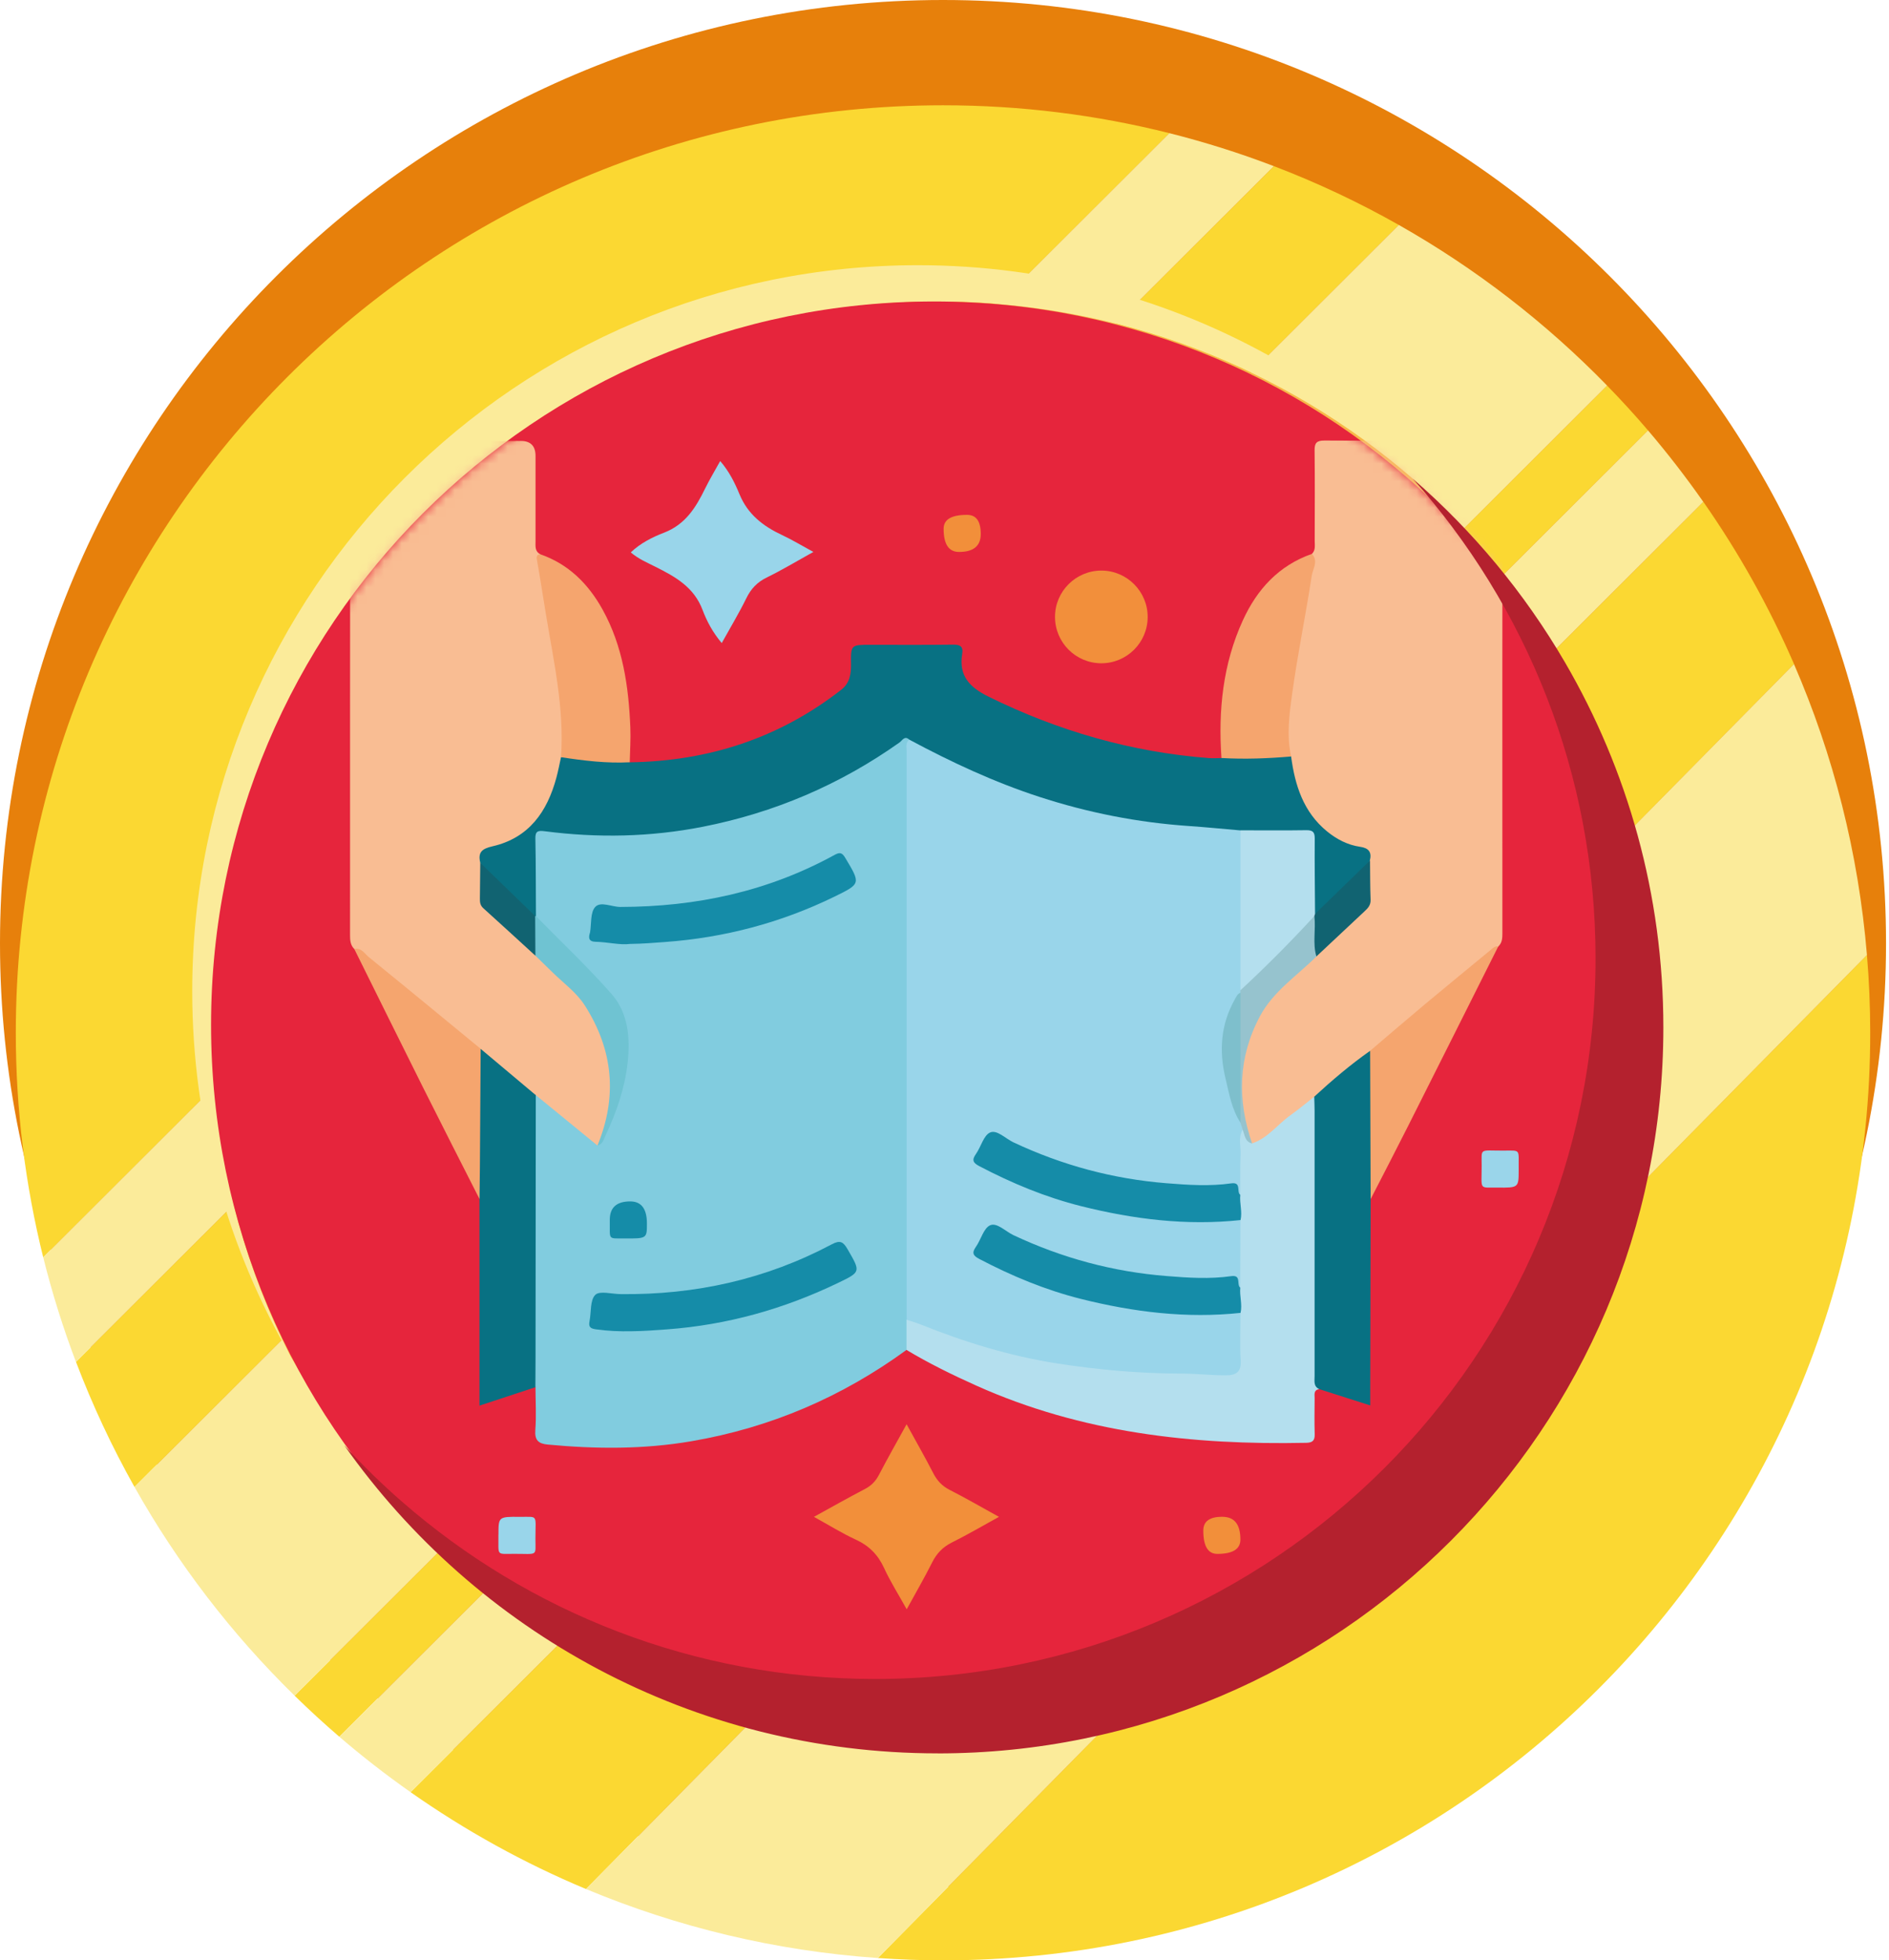 <svg width="214" height="222" viewBox="0 0 214 222" fill="none" xmlns="http://www.w3.org/2000/svg">
<path d="M106.832 1.22005e-05C47.83 1.73586e-05 7.61203e-07 47.83 5.91927e-06 106.832C1.10773e-05 165.833 47.83 213.663 106.832 213.663C165.833 213.663 213.663 165.833 213.663 106.832C213.663 47.83 165.833 7.04247e-06 106.832 1.22005e-05Z" fill="#E7800B"/>
<path d="M66.387 213.924L203.241 75.205C200.425 68.716 196.978 62.564 192.969 56.834L46.516 202.957C52.686 207.29 59.343 210.981 66.387 213.924Z" fill="#FBD832"/>
<path d="M106.832 222C164.847 222 211.873 174.974 211.873 116.959C211.873 113.992 211.746 111.055 211.502 108.153L99.451 221.739C101.89 221.907 104.352 222 106.832 222Z" fill="#FBD832"/>
<path d="M15.237 168.393L158.469 25.474C153.95 22.919 149.222 20.689 144.321 18.817L8.609 154.228C10.475 159.135 12.694 163.868 15.237 168.393Z" fill="#FBD832"/>
<path d="M38.44 196.677L186.7 48.74C185.212 46.997 183.665 45.305 182.066 43.665L33.376 192.03C35.016 193.635 36.702 195.182 38.44 196.677Z" fill="#FBD832"/>
<path d="M132.479 15.08C124.27 13.018 115.678 11.923 106.832 11.923C48.822 11.923 1.79 58.949 1.79 116.964C1.79 125.73 2.874 134.246 4.895 142.386L132.479 15.086L132.479 15.08Z" fill="#FBD832"/>
<path d="M46.516 202.957L192.963 56.834C191.005 54.036 188.913 51.336 186.7 48.74L38.44 196.677C41.024 198.896 43.723 200.993 46.516 202.957Z" fill="#FBEB9A"/>
<path d="M99.451 221.739L211.502 108.153C210.535 96.531 207.679 85.442 203.235 75.205L66.387 213.924C76.682 218.223 87.806 220.928 99.451 221.739Z" fill="#FBEB9A"/>
<path d="M8.609 154.228L144.315 18.817C140.474 17.346 136.523 16.1 132.479 15.08L4.895 142.38C5.904 146.43 7.143 150.381 8.603 154.228L8.609 154.228Z" fill="#FBEB9A"/>
<path d="M33.376 192.03L182.066 43.665C175.125 36.545 167.182 30.404 158.469 25.474L15.237 168.393C20.15 177.124 26.273 185.078 33.376 192.03Z" fill="#FBEB9A"/>
<path d="M21.778 112.243C21.778 127.317 25.839 141.442 32.924 153.591C27.235 142.409 24.026 129.756 24.026 116.356C24.026 70.953 60.831 34.147 106.235 34.147C126.813 34.147 145.619 41.707 160.039 54.198C155.514 49.129 150.37 44.627 144.715 40.815C132.711 33.956 118.807 30.033 103.987 30.033C58.584 30.033 21.778 66.839 21.778 112.243Z" fill="#FBEB9A"/>
<path d="M99.155 190.142C144.228 190.142 180.762 153.602 180.762 108.535C180.762 87.667 172.924 68.629 160.039 54.204C145.619 41.713 126.807 34.153 106.235 34.153C60.831 34.153 24.026 70.958 24.026 116.362C24.026 129.762 27.235 142.415 32.924 153.597C36.435 159.622 40.693 165.16 45.571 170.085C59.91 182.575 78.646 190.148 99.161 190.148L99.155 190.142Z" fill="#F8B748"/>
<path d="M105.835 34.141C60.589 34.141 23.91 70.82 23.91 116.066C23.91 161.313 60.589 197.992 105.835 197.992C151.081 197.992 187.761 161.313 187.761 116.066C187.761 70.82 151.081 34.141 105.835 34.141Z" fill="#E6253C"/>
<mask id="mask0_6_4" style="mask-type:luminance" maskUnits="userSpaceOnUse" x="23" y="34" width="165" height="164">
<path d="M105.835 34.141C60.589 34.141 23.91 70.82 23.91 116.066C23.91 161.313 60.589 197.992 105.835 197.992C151.081 197.992 187.761 161.313 187.761 116.066C187.761 70.82 151.081 34.141 105.835 34.141Z" fill="white"/>
</mask>
<g mask="url(#mask0_6_4)">
<path d="M102.701 152.867C95.384 158.202 87.284 161.678 78.351 163.208C72.934 164.141 67.5 164.106 62.048 163.59C61.005 163.492 60.553 163.098 60.646 161.939C60.768 160.334 60.669 158.706 60.663 157.09C60.246 156.673 60.27 156.134 60.27 155.613C60.258 145.52 60.246 135.422 60.27 125.33C60.27 125.069 60.293 124.809 60.345 124.554C60.565 123.644 61.052 123.888 61.561 124.287C63.021 125.44 64.435 126.639 65.883 127.804C66.48 128.285 67.001 128.887 67.766 129.125C69.354 126.906 70.002 124.328 70.518 121.727C71.045 119.027 71.08 116.344 69.695 113.813C69.313 113.112 68.85 112.492 68.288 111.941C65.854 109.56 63.468 107.133 61.197 104.59C60.907 104.265 60.588 103.964 60.443 103.529C60.177 100.696 60.351 97.858 60.339 95.019C60.339 93.987 60.901 93.651 61.88 93.808C64.655 94.242 67.448 94.179 70.246 94.19C76.485 94.213 82.476 92.904 88.31 90.819C92.898 89.179 97.197 86.954 101.166 84.115C101.484 83.889 101.809 83.658 102.179 83.519C102.655 83.339 103.048 83.339 103.118 83.988C103.153 88.629 103.13 93.263 103.13 97.904C103.13 114.531 103.13 131.158 103.13 147.786C103.13 148.313 103.159 148.834 103.095 149.361C102.985 150.532 103.454 151.766 102.707 152.867L102.701 152.867Z" fill="#81CCDF"/>
<path d="M148.62 62.726C149.06 62.303 148.939 61.753 148.939 61.243C148.944 57.83 148.968 54.418 148.927 51.006C148.915 50.148 149.176 49.888 150.039 49.888C156.383 49.922 162.733 49.917 169.077 49.888C169.917 49.888 170.212 50.096 170.212 50.983C170.189 69.232 170.195 87.476 170.201 105.725C170.201 106.264 170.166 106.774 169.749 107.173C165.404 111.067 160.78 114.635 156.308 118.372C156.007 118.621 155.694 118.859 155.41 119.131C153.249 120.846 151.117 122.601 149.043 124.421C147.096 125.869 145.318 127.514 143.406 129.003C142.913 129.391 142.421 129.924 141.685 129.455C140.955 128.372 140.718 127.097 140.567 125.869C139.976 121.066 140.764 116.507 143.956 112.729C145.428 110.986 147.201 109.462 148.985 107.996C150.642 106.467 152.206 104.839 153.938 103.384C154.657 102.782 154.958 102.035 154.917 101.09C154.865 99.874 154.917 98.657 154.888 97.446C154.9 96.855 154.674 96.427 154.066 96.27C148.492 94.81 146.557 90.616 145.932 85.442C145.323 82.499 145.839 79.585 146.297 76.706C147.038 72.042 147.849 67.384 148.626 62.726L148.62 62.726Z" fill="#F9BD93"/>
<path d="M67.685 129.727C65.356 127.821 63.027 125.921 60.698 124.015C59.105 123.366 58.022 122.034 56.683 121.037C55.82 120.394 55.021 119.664 54.192 118.975C49.465 115.192 44.853 111.264 40.137 107.469C39.691 107.034 39.656 106.478 39.656 105.899C39.656 87.591 39.656 69.284 39.674 50.977C39.674 50.629 39.454 50.172 39.952 49.94C43.289 50.148 46.632 49.98 49.974 50.032C50.971 50.05 51.973 50.032 52.97 50.032C54.916 49.974 56.869 50.148 58.809 49.94C60.049 49.874 60.669 50.44 60.669 51.637C60.669 54.853 60.669 58.068 60.669 61.283C60.669 61.84 60.571 62.431 61.202 62.761C61.764 67.367 62.639 71.92 63.415 76.491C63.931 79.527 64.076 82.569 63.85 85.633C63.583 86.862 63.421 88.113 62.992 89.306C61.741 92.8 59.528 95.297 55.809 96.195C54.963 96.398 54.644 96.861 54.714 97.672C54.175 100.824 55.113 103.332 57.755 105.262C58.873 106.078 59.939 107.011 60.884 108.048C62.39 109.624 64.134 110.951 65.634 112.538C69.475 116.605 70.594 124.571 67.946 129.444C67.882 129.559 67.789 129.652 67.679 129.722L67.685 129.727Z" fill="#F9BD93"/>
<path d="M54.412 97.707C54.117 96.525 54.592 96.114 55.791 95.841C59.922 94.897 62.002 91.919 63.039 88.038C63.242 87.284 63.386 86.514 63.554 85.755C64.661 85.205 65.779 85.714 66.874 85.796C68.369 85.9 69.898 85.825 71.347 86.329C80.228 86.201 88.258 83.606 95.303 78.113C96.27 77.36 96.427 76.323 96.409 75.182C96.38 73.021 96.409 73.021 98.599 73.021C101.704 73.021 104.81 73.044 107.909 73.004C108.72 72.992 109.155 73.154 109.004 74.058C108.599 76.538 109.844 77.835 111.994 78.895C119.884 82.783 128.163 85.17 136.934 85.848C137.41 85.882 137.896 85.848 138.371 85.848C138.898 85.46 139.513 85.494 140.121 85.477C141.766 85.436 143.423 85.57 145.063 85.344C145.503 85.28 145.938 85.309 146.268 85.674C146.702 88.941 147.664 91.966 150.335 94.15C151.43 95.042 152.67 95.691 154.072 95.894C155.062 96.033 155.421 96.496 155.19 97.446C154.587 98.709 153.428 99.48 152.507 100.459C151.644 101.38 150.758 102.29 149.808 103.13C149.437 103.46 148.962 103.946 148.626 103.048C148.388 100.777 148.562 98.501 148.521 96.23C148.487 94.492 148.463 94.445 146.778 94.434C144.767 94.416 142.751 94.468 140.741 94.405C136.79 93.993 132.81 93.848 128.87 93.263C122.636 92.342 116.692 90.454 110.904 88.026C108.842 87.163 106.855 86.149 104.873 85.129C104.184 84.776 103.425 84.486 103.002 83.756C102.475 83.27 102.203 83.872 101.913 84.075C95.158 88.866 87.707 92.041 79.585 93.634C73.664 94.793 67.708 94.909 61.741 94.138C60.959 94.04 60.629 94.092 60.652 94.99C60.71 97.915 60.698 100.847 60.716 103.773C60.658 103.796 60.6 103.813 60.536 103.836C60.061 103.778 59.765 103.437 59.476 103.124C57.807 101.299 55.78 99.816 54.401 97.719L54.412 97.707Z" fill="#087183"/>
<path d="M141.847 129.484C143.643 128.882 144.738 127.323 146.21 126.28C147.131 125.626 147.994 124.896 148.886 124.2C149.535 124.844 149.338 125.672 149.338 126.431C149.356 135.55 149.356 144.669 149.338 153.793C149.338 154.97 149.477 156.14 149.437 157.316C148.794 157.426 148.933 157.93 148.933 158.347C148.921 159.703 148.898 161.058 148.939 162.414C148.962 163.162 148.672 163.382 147.948 163.393C135.086 163.66 122.515 162.252 110.632 156.928C107.921 155.711 105.25 154.408 102.695 152.872C102.695 151.737 102.695 150.595 102.695 149.46C103.269 149.072 103.796 149.396 104.306 149.605C111.206 152.391 118.355 154.141 125.77 154.767C127.682 154.929 129.594 155.224 131.523 155.114C133.754 154.987 135.961 155.497 138.197 155.387C139.936 155.3 140.121 155.138 140.138 153.376C140.156 151.847 140.075 150.317 140.202 148.788C140.26 147.728 140.075 146.673 140.144 145.607C140.15 143.197 140.022 140.787 140.185 138.383C140.289 137.299 140.057 136.222 140.144 135.139C140.138 133.319 140.092 131.494 140.121 129.675C140.127 129.113 140.08 128.54 140.405 128.036C140.828 127.671 140.99 128.053 141.146 128.325C141.372 128.719 141.477 129.183 141.847 129.496L141.847 129.484Z" fill="#B4DFEE"/>
<path d="M54.453 118.778C56.533 120.527 58.618 122.271 60.698 124.021C60.687 133.91 60.681 143.794 60.669 153.683C60.669 154.819 60.658 155.96 60.652 157.096C58.589 157.774 56.527 158.451 54.32 159.181L54.32 135.799C54.024 134.826 53.926 133.835 53.931 132.821C53.949 128.795 53.931 124.768 53.949 120.742C53.949 120.064 53.804 119.317 54.447 118.789L54.453 118.778Z" fill="#087183"/>
<path d="M149.437 157.304C148.771 156.98 148.933 156.372 148.927 155.821C148.927 145.804 148.927 135.787 148.927 125.765C148.927 125.243 148.898 124.716 148.886 124.195C150.897 122.341 152.982 120.574 155.219 118.998C155.717 119.479 155.647 120.116 155.647 120.713C155.665 124.971 155.647 129.229 155.659 133.487C155.659 134.281 155.474 135.034 155.277 135.793C155.259 143.029 155.248 150.259 155.23 157.496C155.23 158.017 155.23 158.533 155.23 159.158C153.232 158.521 151.331 157.918 149.437 157.31L149.437 157.304Z" fill="#087183"/>
<path d="M71.347 86.323C68.722 86.462 66.138 86.143 63.554 85.749C63.943 80.251 62.732 74.927 61.845 69.562C61.504 67.505 61.197 65.443 60.826 63.392C60.756 62.987 60.814 62.813 61.208 62.767C64.423 63.89 66.66 66.132 68.27 69.041C70.57 73.195 71.219 77.748 71.41 82.4C71.463 83.704 71.37 85.013 71.341 86.323L71.347 86.323Z" fill="#F5A56E"/>
<path d="M146.274 85.668C143.643 85.894 141.013 85.993 138.377 85.842C138 80.454 138.533 75.188 140.81 70.228C142.415 66.729 144.877 64.035 148.62 62.726C149.39 63.543 148.724 64.423 148.603 65.2C147.925 69.655 147.004 74.075 146.389 78.536C146.065 80.883 145.741 83.281 146.268 85.668L146.274 85.668Z" fill="#F5A56E"/>
<path d="M102.707 161.29C103.813 163.312 104.815 165.056 105.731 166.84C106.171 167.692 106.739 168.295 107.608 168.735C109.421 169.656 111.183 170.681 113.17 171.776C111.252 172.831 109.572 173.816 107.828 174.685C106.797 175.2 106.107 175.925 105.598 176.944C104.74 178.659 103.773 180.316 102.718 182.245C101.791 180.571 100.864 179.117 100.152 177.564C99.457 176.052 98.437 175.032 96.925 174.343C95.389 173.636 93.941 172.732 92.209 171.776C94.254 170.652 96.091 169.61 97.962 168.636C98.698 168.254 99.196 167.75 99.578 167.014C100.54 165.166 101.571 163.353 102.707 161.29Z" fill="#F28F3A"/>
<path d="M92.151 62.5C90.222 63.572 88.582 64.562 86.867 65.397C85.778 65.93 85.077 66.671 84.55 67.749C83.727 69.429 82.754 71.04 81.763 72.824C80.755 71.63 80.077 70.362 79.585 69.058C78.617 66.486 76.497 65.31 74.255 64.186C73.322 63.717 72.349 63.311 71.457 62.558C72.552 61.509 73.907 60.831 75.222 60.327C77.662 59.383 78.832 57.471 79.88 55.328C80.379 54.314 80.964 53.34 81.59 52.211C82.609 53.393 83.246 54.679 83.774 55.965C84.718 58.265 86.473 59.603 88.623 60.605C89.724 61.121 90.772 61.758 92.139 62.5L92.151 62.5Z" fill="#99D5EA"/>
<path d="M155.277 135.793C155.259 130.197 155.236 124.594 155.219 118.998C157.304 117.225 159.378 115.441 161.476 113.685C163.915 111.646 166.383 109.641 168.828 107.614C169.1 107.388 169.343 107.133 169.737 107.173C166.331 113.958 162.93 120.748 159.512 127.532C158.121 130.295 156.69 133.041 155.277 135.793Z" fill="#F5A56E"/>
<path d="M54.453 118.778C54.424 123.227 54.401 127.677 54.366 132.126C54.36 133.348 54.337 134.571 54.325 135.787C52.193 131.587 50.05 127.393 47.941 123.181C45.322 117.949 42.739 112.706 40.137 107.469C40.948 107.301 41.307 108.002 41.782 108.39C46.023 111.831 50.235 115.307 54.453 118.772L54.453 118.778Z" fill="#F5A56E"/>
<path d="M158.312 178.074C155.392 178.033 153.116 175.704 153.133 172.779C153.156 169.812 155.555 167.495 158.527 167.57C161.441 167.646 163.695 170.009 163.637 172.929C163.579 175.843 161.232 178.114 158.312 178.074Z" fill="#99D5EA"/>
<path d="M124.78 64.615C127.671 64.62 130.023 66.984 130.017 69.875C130.011 72.772 127.653 75.118 124.757 75.112C121.86 75.107 119.514 72.749 119.519 69.852C119.519 66.961 121.889 64.609 124.78 64.615Z" fill="#F28F3B"/>
<path d="M56.469 173.793C56.469 171.771 56.469 171.753 58.879 171.776C61.017 171.8 60.658 171.423 60.658 174.279C60.658 176.301 60.988 175.954 58.19 175.965C56.156 175.971 56.498 176.22 56.463 173.793L56.469 173.793Z" fill="#99D5EA"/>
<path d="M138.476 171.771C139.843 171.771 140.525 172.63 140.521 174.349C140.521 175.43 139.65 175.971 137.908 175.971C136.846 175.971 136.317 175.088 136.32 173.323C136.32 172.284 137.039 171.765 138.476 171.765L138.476 171.771Z" fill="#F28F3A"/>
<path d="M172.049 132.468C172.049 134.495 172.049 134.513 169.644 134.49C167.501 134.466 167.86 134.82 167.854 131.993C167.854 129.959 167.559 130.313 170.316 130.301C172.362 130.295 172.014 130.081 172.049 132.468Z" fill="#9AD5EA"/>
<path d="M111.107 60.472C111.107 61.828 110.286 62.506 108.645 62.506C107.482 62.506 106.901 61.631 106.901 59.881C106.901 58.827 107.788 58.302 109.56 58.306C110.592 58.306 111.107 59.028 111.107 60.472Z" fill="#F28F3A"/>
<path d="M53.051 50.16C49.14 50.16 45.23 50.166 41.319 50.16C40.861 50.16 40.357 50.328 39.952 49.946C44.32 49.946 48.682 49.946 53.051 49.946C53.138 49.992 53.167 50.038 53.144 50.09C53.115 50.137 53.086 50.166 53.057 50.166L53.051 50.16Z" fill="#F6AB77"/>
<path d="M53.051 50.16C53.051 50.09 53.051 50.015 53.051 49.946C54.974 49.946 56.892 49.946 58.815 49.946C56.909 50.438 54.974 50.038 53.057 50.166L53.051 50.16Z" fill="#F8B486"/>
<path d="M140.532 148.678C140.532 150.474 140.44 152.276 140.555 154.06C140.642 155.392 140.011 155.752 138.875 155.752C137.172 155.752 135.469 155.549 133.789 155.549C129.067 155.549 124.386 155.12 119.745 154.402C114.433 153.573 109.305 151.998 104.317 149.999C103.796 149.79 103.245 149.634 102.712 149.46C102.712 128.007 102.712 106.554 102.712 85.1C102.712 84.643 102.539 84.121 103.014 83.762C107.753 86.305 112.613 88.571 117.741 90.239C123.25 92.035 128.882 93.142 134.658 93.541C136.616 93.675 138.574 93.872 140.532 94.04C140.845 94.387 140.926 94.81 140.926 95.251C140.926 100.772 141.025 106.299 140.88 111.82C140.874 111.976 140.839 112.127 140.793 112.277C138.36 115.968 138.389 119.907 139.652 123.963C139.964 124.959 140.243 125.973 140.677 126.929C140.799 127.254 140.967 127.578 140.776 127.931C140.248 128.829 140.584 129.803 140.544 130.741C140.474 132.265 140.509 133.8 140.503 135.33C139.814 134.553 138.956 134.53 137.966 134.559C129.467 134.774 121.367 133.082 113.743 129.264C113.262 129.026 112.724 128.441 112.196 128.916C111.553 129.496 111.067 130.284 110.899 131.147C110.783 131.738 111.426 131.877 111.831 132.091C115.626 134.142 119.635 135.625 123.841 136.575C128.117 137.543 132.439 138.134 136.836 138.076C137.578 138.064 138.319 138.053 139.055 137.925C139.565 137.838 140.104 137.734 140.526 138.186C140.515 140.735 140.503 143.284 140.497 145.833C139.808 145.057 138.951 145.034 137.96 145.063C129.461 145.277 121.362 143.585 113.737 139.767C113.257 139.53 112.718 138.945 112.191 139.42C111.547 139.999 111.061 140.787 110.893 141.65C110.777 142.241 111.42 142.38 111.826 142.595C115.62 144.646 119.629 146.129 123.835 147.079C128.111 148.046 132.433 148.637 136.83 148.579C137.572 148.568 138.313 148.556 139.049 148.429C139.559 148.342 140.098 148.238 140.521 148.689L140.532 148.678Z" fill="#99D5EA"/>
<path d="M71.376 106.895C70.24 107.046 68.861 106.681 67.465 106.652C66.776 106.635 66.642 106.31 66.805 105.725C66.816 105.685 66.839 105.644 66.845 105.598C67.013 104.613 66.862 103.344 67.424 102.718C68.039 102.035 69.296 102.712 70.281 102.707C78.855 102.695 87.001 100.963 94.555 96.809C95.169 96.473 95.418 96.577 95.766 97.162C97.51 100.076 97.533 100.076 94.52 101.548C88.449 104.508 82.041 106.194 75.298 106.681C74.081 106.768 72.865 106.878 71.37 106.895L71.376 106.895Z" fill="#158CA8"/>
<path d="M71.538 150.758C70.182 150.787 68.838 150.729 67.488 150.538C66.839 150.445 66.665 150.23 66.787 149.616C66.99 148.597 66.834 147.247 67.436 146.639C67.923 146.146 69.307 146.54 70.292 146.552C78.739 146.656 86.757 144.883 94.237 140.909C95.192 140.405 95.534 140.631 96.027 141.482C97.504 144.037 97.55 144.031 94.92 145.294C88.802 148.238 82.383 150.039 75.593 150.543C74.243 150.642 72.899 150.746 71.544 150.758L71.538 150.758Z" fill="#158CA8"/>
<path d="M67.685 129.727C69.962 124.195 69.475 118.911 66.26 113.876C65.31 112.388 63.861 111.356 62.616 110.134C61.967 109.491 61.306 108.859 60.652 108.222C60.09 106.727 60.038 105.227 60.629 103.721L60.727 103.761C63.595 106.687 66.59 109.497 69.29 112.573C71.184 114.734 71.41 117.573 71.103 120.342C70.779 123.256 69.823 126.014 68.566 128.661C68.369 129.079 68.264 129.606 67.691 129.722L67.685 129.727Z" fill="#6FC3D2"/>
<path d="M69.081 138.14C69.081 136.749 69.852 136.054 71.393 136.054C72.656 136.054 73.287 136.888 73.287 138.557C73.287 140.254 73.287 140.266 70.715 140.248C68.792 140.237 69.116 140.451 69.081 138.14Z" fill="#158CA8"/>
<path d="M140.776 127.914L140.526 127.132C140.358 126.819 140.301 126.466 140.272 126.124C139.93 121.976 140.144 117.816 140.15 113.668C140.15 113.239 140.289 112.805 140.521 112.422L140.521 112.156C140.897 111.391 141.535 110.846 142.114 110.256C144.101 108.222 146.181 106.281 148.11 104.19C148.4 103.871 148.747 103.309 149.188 104.086C149.367 105.499 149.431 106.913 149.13 108.321C146.922 110.516 144.24 112.254 142.722 115.11C140.243 119.78 140.156 124.577 141.847 129.496C141.019 129.299 141.019 128.528 140.776 127.926L140.776 127.914Z" fill="#96C3CE"/>
<path d="M149.13 108.309C148.684 106.808 149.083 105.262 148.904 103.744C148.852 103.634 148.875 103.552 148.985 103.495C151.059 101.478 153.133 99.462 155.207 97.446C155.224 98.929 155.213 100.412 155.271 101.896C155.294 102.51 154.964 102.851 154.576 103.211C152.756 104.908 150.943 106.611 149.13 108.315L149.13 108.309Z" fill="#116371"/>
<path d="M60.629 103.726C60.635 105.227 60.646 106.727 60.652 108.228C58.682 106.432 56.724 104.624 54.742 102.84C54.407 102.533 54.36 102.185 54.366 101.78C54.383 100.424 54.395 99.068 54.407 97.713C56.481 99.717 58.549 101.722 60.623 103.732L60.629 103.726Z" fill="#116371"/>
<path d="M148.979 103.489L148.898 103.738C146.221 106.652 143.429 109.456 140.526 112.144C140.526 106.107 140.526 100.065 140.526 94.028C143.012 94.028 145.503 94.057 147.988 94.016C148.742 94.005 148.95 94.248 148.944 94.984C148.921 97.817 148.962 100.656 148.979 103.495L148.979 103.489Z" fill="#B4DFEE"/>
<path d="M140.532 148.678C134.42 149.333 128.43 148.585 122.503 147.108C118.453 146.094 114.635 144.507 110.945 142.572C110.238 142.201 110.07 141.888 110.557 141.198C111.136 140.382 111.432 139.072 112.179 138.754C112.95 138.423 113.923 139.46 114.815 139.878C120.325 142.467 126.095 144.026 132.172 144.507C134.617 144.704 137.05 144.866 139.489 144.518C140.683 144.35 140.046 145.491 140.509 145.822C140.411 146.778 140.758 147.728 140.538 148.678L140.532 148.678Z" fill="#158CA8"/>
<path d="M140.532 138.168C134.42 138.823 128.43 138.076 122.503 136.598C118.453 135.585 114.635 133.997 110.945 132.062C110.238 131.691 110.07 131.379 110.557 130.689C111.136 129.872 111.432 128.563 112.179 128.244C112.95 127.914 113.923 128.951 114.815 129.368C120.325 131.958 126.095 133.516 132.172 133.997C134.617 134.194 137.05 134.356 139.489 134.009C140.683 133.841 140.046 134.982 140.509 135.312C140.411 136.268 140.758 137.218 140.538 138.168L140.532 138.168Z" fill="#158CA8"/>
<path d="M140.526 112.411C140.526 117.318 140.526 122.219 140.526 127.126C139.53 125.608 139.246 123.835 138.835 122.126C138.087 119.033 138.284 116.026 139.878 113.193C140.046 112.892 140.173 112.556 140.532 112.417L140.526 112.411Z" fill="#7EBFCC"/>
</g>
<path d="M106.229 198.565C151.632 198.565 188.438 161.759 188.438 116.356C188.438 101.281 184.377 87.157 177.292 75.008C172.709 67.152 166.869 60.119 160.033 54.198C172.918 68.629 180.756 87.661 180.756 108.529C180.756 153.602 144.217 190.136 99.149 190.136C78.641 190.136 59.899 182.57 45.56 170.073C43.254 168.063 41.064 165.931 39.002 163.677C53.885 184.777 78.444 198.56 106.229 198.56L106.229 198.565Z" fill="#B4212E"/>
</svg>
